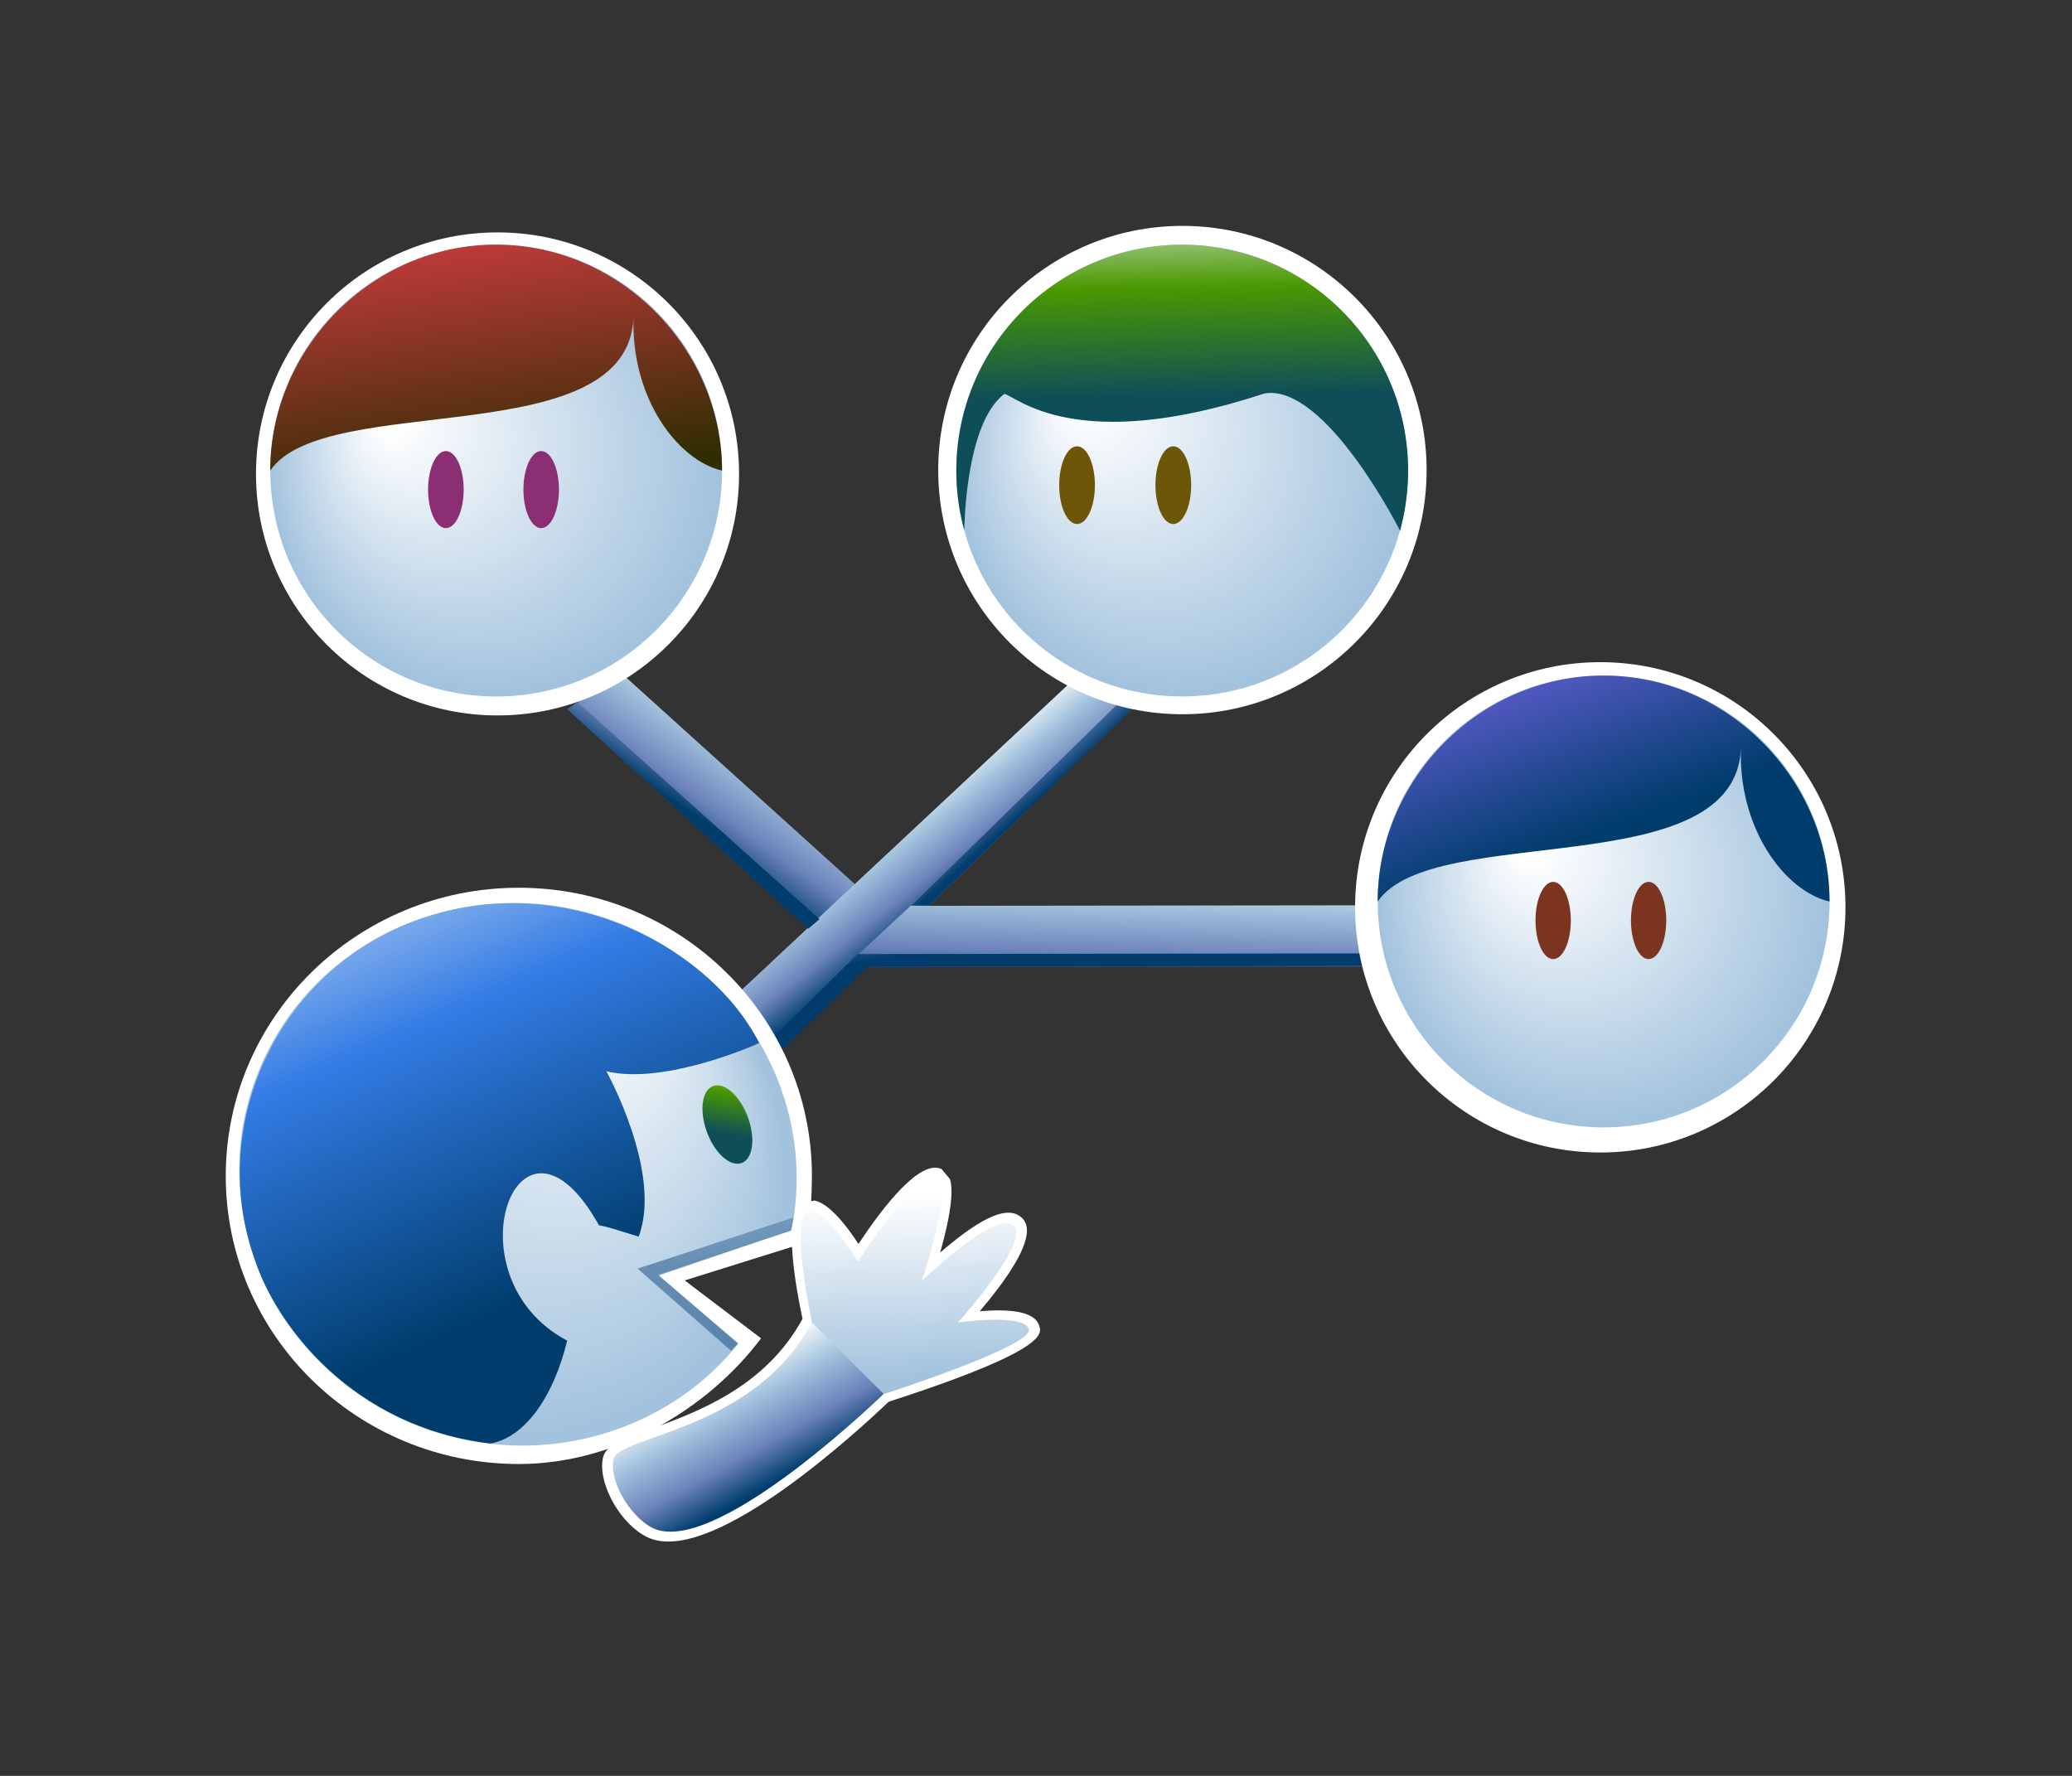 <?xml version="1.0" encoding="UTF-8"?>
<svg xmlns="http://www.w3.org/2000/svg" xmlns:xlink="http://www.w3.org/1999/xlink" contentScriptType="text/ecmascript" width="42" baseProfile="tiny" zoomAndPan="magnify" contentStyleType="text/css" viewBox="0 0 42 36" height="36" preserveAspectRatio="xMidYMid meet" version="1.1">
    <rect x="0" y="0" width="42" height="36" fill="#333333" stroke="none"/>
    <g>
        <g>
            <linearGradient x1="-848.51" gradientTransform="matrix(2.381 0 0 -2.381 2036.222 3020.978)" y1="1262.529" x2="-849.236" gradientUnits="userSpaceOnUse" y2="1261.504" xlink:type="simple" xlink:actuate="onLoad" id="XMLID_19_" xlink:show="other">
                <stop stop-color="#ffffff" offset="0"/>
                <stop stop-color="#a2c2dd" offset="0.35"/>
                <stop stop-color="#6c83bb" offset="0.7"/>
                <stop stop-color="#003d6d" offset="1"/>
            </linearGradient>
            <polygon fill="url(#XMLID_19_)" points="17.227,19.598 11.543,14.407 12.452,13.517 18.147,18.662   "/>
            <linearGradient x1="-847.591" gradientTransform="matrix(2.381 0 0 -2.381 2036.222 3020.978)" y1="1261.929" x2="-847.008" gradientUnits="userSpaceOnUse" y2="1261.186" xlink:type="simple" xlink:actuate="onLoad" id="XMLID_20_" xlink:show="other">
                <stop stop-color="#ffffff" offset="0"/>
                <stop stop-color="#a2c2dd" offset="0.35"/>
                <stop stop-color="#6c83bb" offset="0.7"/>
                <stop stop-color="#003d6d" offset="1"/>
            </linearGradient>
            <polygon fill="url(#XMLID_20_)" points="23.327,13.986 15.541,21.572 14.425,20.635 22.478,13.105   "/>
            <linearGradient x1="-846.968" gradientTransform="matrix(2.381 0 0 -2.381 2036.222 3020.978)" y1="1262.547" x2="-846.415" gradientUnits="userSpaceOnUse" y2="1261.93" xlink:type="simple" xlink:actuate="onLoad" id="XMLID_21_" xlink:show="other">
                <stop stop-color="#ffffff" offset="0"/>
                <stop stop-color="#a2c2dd" offset="0.35"/>
                <stop stop-color="#6c83bb" offset="0.7"/>
                <stop stop-color="#003d6d" offset="1"/>
            </linearGradient>
            <polygon fill="url(#XMLID_21_)" points="18.833,18.351 18.482,18.351 22.879,14.052 23.182,14.148   "/>
            <linearGradient x1="-845.442" gradientTransform="matrix(2.381 0 0 -2.381 2036.222 3020.978)" y1="1261.469" x2="-845.476" gradientUnits="userSpaceOnUse" y2="1260.3" xlink:type="simple" xlink:actuate="onLoad" id="XMLID_22_" xlink:show="other">
                <stop stop-color="#ffffff" offset="0"/>
                <stop stop-color="#a2c2dd" offset="0.35"/>
                <stop stop-color="#6c83bb" offset="0.7"/>
                <stop stop-color="#003d6d" offset="1"/>
            </linearGradient>
            <polygon fill="url(#XMLID_22_)" points="29.278,19.591 17.128,19.598 18.458,18.363 29.278,18.35   "/>
            <linearGradient x1="-848.776" gradientTransform="matrix(2.381 0 0 -2.381 2036.222 3020.978)" y1="1262.694" x2="-849.321" gradientUnits="userSpaceOnUse" y2="1261.862" xlink:type="simple" xlink:actuate="onLoad" id="XMLID_23_" xlink:show="other">
                <stop stop-color="#ffffff" offset="0"/>
                <stop stop-color="#a2c2dd" offset="0.35"/>
                <stop stop-color="#6c83bb" offset="0.7"/>
                <stop stop-color="#003d6d" offset="1"/>
            </linearGradient>
            <polygon fill="url(#XMLID_23_)" points="11.498,14.376 16.383,18.828 16.611,18.633 11.703,14.231   "/>
            <linearGradient x1="-846.198" gradientTransform="matrix(2.381 0 0 -2.381 2036.222 3020.978)" y1="1262.304" x2="-845.94" gradientUnits="userSpaceOnUse" y2="1260.948" xlink:type="simple" xlink:actuate="onLoad" id="XMLID_24_" xlink:show="other">
                <stop stop-color="#ffffff" offset="0"/>
                <stop stop-color="#a2c2dd" offset="0.35"/>
                <stop stop-color="#6c83bb" offset="0.7"/>
                <stop stop-color="#003d6d" offset="1"/>
            </linearGradient>
            <polygon fill="url(#XMLID_24_)" points="15.595,21.534 17.584,19.598 29.328,19.58 29.328,19.325 17.383,19.34 15.428,21.274       "/>
            <circle fill="#ffffff" r="4.896" cx="10.085" cy="9.607"/>
            <circle fill="#ffffff" r="4.95" cx="23.968" cy="9.529"/>
            <circle fill="#ffffff" r="4.97" cx="32.438" cy="18.393"/>
            <path fill="#ffffff" d="M 16.458 23.839 C 16.458 24.166 16.425 24.864 16.372 25.176 L 13.879 25.956 L 15.427 27.13 C 14.346 28.57 12.478 29.678 10.517 29.678 C 7.237 29.678 4.576 27.064 4.576 23.839 C 4.576 20.611 7.237 17.996 10.517 17.996 C 13.797 17.998 16.458 20.613 16.458 23.839 z "/>
            <path fill="#ffffff" d="M 17.401 25.217 C 17.187 24.886 16.822 24.399 16.509 24.336 L 16.234 24.399 C 16.1 24.503 16.05 24.769 16.05 25.098 C 16.05 25.604 16.166 26.256 16.267 26.735 C 15.512 28.125 14.11 28.635 13.176 28.972 C 12.604 29.177 12.259 29.299 12.217 29.576 C 12.209 29.617 12.205 29.665 12.205 29.714 C 12.205 30.279 12.704 31.032 13.227 31.203 C 14.55 31.629 17.385 29.015 18.012 28.417 C 20.776 27.521 21.082 27.148 21.082 26.959 C 21.082 26.929 21.073 26.903 21.067 26.881 C 20.975 26.556 20.39 26.538 19.86 26.581 C 20.361 25.989 20.816 25.347 20.816 24.947 C 20.816 24.842 20.785 24.754 20.712 24.685 C 20.383 24.38 19.743 24.805 19.057 25.391 C 19.169 24.995 19.287 24.503 19.287 24.155 C 19.287 24.053 19.277 23.966 19.255 23.901 L 19.087 23.699 C 18.643 23.492 17.896 24.472 17.401 25.217 z M 17.546 25.638 C 18.227 24.571 18.799 24.015 18.949 24.023 C 19.043 24.212 18.655 25.593 18.542 25.851 C 18.51 25.926 18.53 26.024 18.596 26.074 C 18.685 26.138 18.767 26.083 18.861 26.011 C 18.86 26.011 18.86 26.013 18.859 26.015 C 18.86 26.015 18.861 26.011 18.861 26.011 C 18.894 25.985 18.915 25.987 18.957 25.948 C 20.26 24.776 20.465 24.939 20.473 24.946 C 20.527 25.113 19.989 25.925 19.314 26.675 C 19.264 26.731 19.253 26.812 19.29 26.874 C 19.326 26.941 19.398 26.979 19.472 26.968 C 19.978 26.896 20.484 26.901 20.66 26.968 C 20.342 27.209 19.037 27.714 17.875 28.087 C 17.849 28.096 17.824 28.108 17.804 28.126 C 16.594 29.287 14.293 31.173 13.34 30.865 C 12.943 30.734 12.502 30.032 12.569 29.631 C 12.611 29.554 12.99 29.418 13.297 29.309 C 14.235 28.97 15.802 28.406 16.615 26.862 C 16.636 26.825 16.64 26.783 16.632 26.741 C 16.425 25.781 16.343 24.817 16.458 24.678 C 16.569 24.688 16.953 25.139 17.247 25.636 C 17.277 25.688 17.334 25.722 17.396 25.722 C 17.455 25.719 17.513 25.692 17.546 25.638 z "/>
            <linearGradient x1="-849.126" gradientTransform="matrix(2.381 0 0 -2.381 2036.222 3020.978)" y1="1257.109" x2="-848.594" gradientUnits="userSpaceOnUse" y2="1256.164" xlink:type="simple" xlink:actuate="onLoad" id="XMLID_25_" xlink:show="other">
                <stop stop-color="#ffffff" offset="0"/>
                <stop stop-color="#a2c2dd" offset="0.35"/>
                <stop stop-color="#6c83bb" offset="0.7"/>
                <stop stop-color="#003d6d" offset="1"/>
            </linearGradient>
            <path fill="url(#XMLID_25_)" d="M 17.958 28.213 C 17.958 28.213 14.657 31.443 13.315 31.01 C 12.856 30.858 12.349 30.091 12.432 29.592 C 12.513 29.093 15.346 29.017 16.494 26.735 L 17.958 28.213 z "/>
            <linearGradient x1="-847.466" gradientTransform="matrix(2.381 0 0 -2.381 2036.222 3020.978)" y1="1258.687" x2="-847.386" gradientUnits="userSpaceOnUse" y2="1257.049" xlink:type="simple" xlink:actuate="onLoad" id="XMLID_26_" xlink:show="other">
                <stop stop-color="#ffffff" offset="0"/>
                <stop stop-color="#ffffff" offset="0.05"/>
                <stop stop-color="#a2c2dd" offset="1"/>
            </linearGradient>
            <path fill="url(#XMLID_26_)" d="M 16.459 26.81 C 16.459 26.81 16.032 24.829 16.344 24.583 C 16.662 24.338 17.389 25.573 17.389 25.573 C 17.835 24.875 18.666 23.759 18.99 23.908 C 19.317 24.054 18.72 25.888 18.682 25.956 C 18.648 26.026 20.165 24.493 20.554 24.853 C 20.895 25.166 19.418 26.809 19.418 26.809 C 19.418 26.809 20.761 26.614 20.855 26.947 C 20.954 27.282 17.915 28.26 17.915 28.26 L 16.459 26.81 z "/>
            <radialGradient gradientTransform="matrix(2.381 0 0 -2.381 2036.222 3020.978)" id="XMLID_27_" gradientUnits="userSpaceOnUse" xlink:show="other" xlink:type="simple" r="1.923" cx="-845.15" fx="-846.044" cy="1264.804" fy="1265.386" xlink:actuate="onLoad">
                <stop stop-color="#ffffff" offset="0"/>
                <stop stop-color="#ffffff" offset="0.05"/>
                <stop stop-color="#a2c2dd" offset="1"/>
            </radialGradient>
            <path fill="url(#XMLID_27_)" d="M 28.541 9.539 C 28.541 12.069 26.492 14.118 23.961 14.118 C 21.432 14.118 19.384 12.069 19.384 9.539 C 19.384 7.009 21.432 4.959 23.961 4.959 C 26.492 4.96 28.541 7.01 28.541 9.539 z "/>
            <linearGradient x1="-845.191" gradientTransform="matrix(2.381 0 0 -2.381 2036.222 3020.978)" y1="1267.152" x2="-845.157" gradientUnits="userSpaceOnUse" y2="1265.295" xlink:type="simple" xlink:actuate="onLoad" id="XMLID_28_" xlink:show="other">
                <stop stop-color="#e6eef4" offset="0"/>
                <stop stop-color="#4a9900" offset="0.44"/>
                <stop stop-color="#0e4e58" offset="0.94"/>
                <stop stop-color="#0e4e58" offset="1"/>
            </linearGradient>
            <path fill="url(#XMLID_28_)" d="M 25.63 7.976 C 21.805 9.238 20.61 8.037 20.359 7.985 C 19.557 8.585 19.547 10.748 19.547 10.748 C 19.439 10.363 19.385 9.958 19.385 9.541 C 19.385 7.011 21.435 4.961 23.962 4.961 C 26.493 4.961 28.543 7.011 28.543 9.541 C 28.543 9.962 28.484 10.37 28.38 10.76 C 28.381 10.76 26.87 7.765 25.63 7.976 z "/>
            <ellipse rx="0.362" ry="0.788" fill="#6d5607" cx="21.832" cy="9.835"/>
            <ellipse rx="0.362" ry="0.788" fill="#6d5607" cx="23.783" cy="9.835"/>
            <radialGradient gradientTransform="matrix(2.381 0 0 -2.381 2036.222 3020.978)" id="XMLID_29_" gradientUnits="userSpaceOnUse" xlink:show="other" xlink:type="simple" r="1.925" cx="-850.989" fx="-851.952" cy="1264.804" fy="1265.226" xlink:actuate="onLoad">
                <stop stop-color="#ffffff" offset="0"/>
                <stop stop-color="#ffffff" offset="0.05"/>
                <stop stop-color="#a2c2dd" offset="1"/>
            </radialGradient>
            <circle fill="url(#XMLID_29_)" r="4.579" cx="10.058" cy="9.54"/>
            <linearGradient x1="-851.462" gradientTransform="matrix(2.381 0 0 -2.381 2036.222 3020.978)" y1="1268.524" x2="-850.934" gradientUnits="userSpaceOnUse" y2="1264.428" xlink:type="simple" xlink:actuate="onLoad" id="XMLID_30_" xlink:show="other">
                <stop stop-color="#e6eef4" offset="0"/>
                <stop stop-color="#c03a3a" offset="0.44"/>
                <stop stop-color="#302d02" offset="0.94"/>
                <stop stop-color="#302d02" offset="1"/>
            </linearGradient>
            <path fill="url(#XMLID_30_)" d="M 12.843 6.404 C 12.778 9.219 6.597 7.903 5.477 9.539 C 5.477 7.08 7.527 4.959 10.055 4.959 C 12.585 4.959 14.636 7.085 14.636 9.539 C 13.729 9.331 12.777 8.052 12.843 6.404 z "/>
            <ellipse rx="0.361" ry="0.781" fill="#8b2e74" cx="9.038" cy="9.925"/>
            <ellipse rx="0.36" ry="0.781" fill="#8b2e74" cx="10.97" cy="9.925"/>
            <radialGradient gradientTransform="matrix(2.381 0 0 -2.381 2036.222 3020.978)" id="XMLID_31_" gradientUnits="userSpaceOnUse" xlink:show="other" xlink:type="simple" r="1.923" cx="-841.561" fx="-842.219" cy="1261.136" fy="1261.591" xlink:actuate="onLoad">
                <stop stop-color="#ffffff" offset="0"/>
                <stop stop-color="#ffffff" offset="0.05"/>
                <stop stop-color="#a2c2dd" offset="1"/>
            </radialGradient>
            <circle fill="url(#XMLID_31_)" r="4.58" cx="32.506" cy="18.274"/>
            <linearGradient x1="-842.654" gradientTransform="matrix(2.381 0 0 -2.381 2036.222 3020.978)" y1="1264.214" x2="-841.641" gradientUnits="userSpaceOnUse" y2="1261.516" xlink:type="simple" xlink:actuate="onLoad" id="XMLID_32_" xlink:show="other">
                <stop stop-color="#e6eef4" offset="0"/>
                <stop stop-color="#575ac6" offset="0.44"/>
                <stop stop-color="#003d6d" offset="0.94"/>
                <stop stop-color="#003d6d" offset="1"/>
            </linearGradient>
            <path fill="url(#XMLID_32_)" d="M 35.29 15.138 C 35.223 17.954 29.045 16.636 27.926 18.276 C 27.926 15.817 29.975 13.695 32.506 13.695 C 35.036 13.695 37.085 15.822 37.085 18.276 C 36.176 18.066 35.223 16.786 35.29 15.138 z "/>
            <ellipse rx="0.358" ry="0.783" fill="#7b341f" cx="31.483" cy="18.66"/>
            <path fill="#7b341f" d="M 33.419 17.877 C 33.616 17.877 33.775 18.228 33.775 18.658 C 33.775 19.091 33.616 19.442 33.419 19.442 C 33.219 19.442 33.06 19.09 33.06 18.658 C 33.06 18.228 33.219 17.877 33.419 17.877 z "/>
            <radialGradient gradientTransform="matrix(2.381 0 0 -2.381 2036.222 3020.978)" id="XMLID_33_" gradientUnits="userSpaceOnUse" xlink:show="other" xlink:type="simple" r="2.285" cx="-850.804" fx="-849.95" cy="1258.812" fy="1260.625" xlink:actuate="onLoad">
                <stop stop-color="#ffffff" offset="0"/>
                <stop stop-color="#ffffff" offset="0.05"/>
                <stop stop-color="#a2c2dd" offset="1"/>
            </radialGradient>
            <path fill="url(#XMLID_33_)" d="M 8.625 18.589 C 11.568 17.626 14.792 19.181 15.829 22.061 C 16.177 23.027 16.231 24.021 16.04 24.949 L 15.3 25.19 L 13.331 25.838 L 14.916 27.186 L 14.97 27.233 C 14.328 28.036 13.442 28.671 12.374 29.02 C 9.432 29.982 6.208 28.427 5.172 25.549 C 4.135 22.666 5.682 19.553 8.625 18.589 z "/>
            <linearGradient x1="-848.924" gradientTransform="matrix(2.381 0 0 -2.381 2036.222 3020.978)" y1="1259.794" x2="-849.046" gradientUnits="userSpaceOnUse" y2="1259.084" xlink:type="simple" xlink:actuate="onLoad" id="XMLID_34_" xlink:show="other">
                <stop stop-color="#e6eef4" offset="0"/>
                <stop stop-color="#4a9900" offset="0.44"/>
                <stop stop-color="#0e4e58" offset="0.94"/>
                <stop stop-color="#0e4e58" offset="1"/>
            </linearGradient>
            <path fill="url(#XMLID_34_)" d="M 14.325 22.935 C 14.478 23.367 14.794 23.656 15.026 23.579 C 15.258 23.504 15.319 23.092 15.164 22.66 C 15.01 22.228 14.694 21.934 14.462 22.014 C 14.231 22.089 14.169 22.5 14.325 22.935 z "/>
            <linearGradient x1="-849.064" gradientTransform="matrix(2.381 0 0 -2.381 2036.222 3020.978)" y1="1259.033" x2="-849.14" gradientUnits="userSpaceOnUse" y2="1257.961" xlink:type="simple" xlink:actuate="onLoad" id="XMLID_35_" xlink:show="other">
                <stop stop-color="#87a8cb" offset="0"/>
                <stop stop-color="#235487" offset="1"/>
            </linearGradient>
            <polygon fill="url(#XMLID_35_)" fill-opacity="0.56" points="16.034,24.942 13.354,25.854 14.956,27.237 14.819,27.383     12.925,25.717 16.085,24.68   "/>
            <linearGradient x1="-852.288" gradientTransform="matrix(2.381 0 0 -2.381 2036.222 3020.978)" y1="1262.133" x2="-850.269" gradientUnits="userSpaceOnUse" y2="1257.585" xlink:type="simple" xlink:actuate="onLoad" id="XMLID_36_" xlink:show="other">
                <stop stop-color="#e6eef4" offset="0"/>
                <stop stop-color="#337ce5" offset="0.44"/>
                <stop stop-color="#003d6d" offset="0.94"/>
                <stop stop-color="#003d6d" offset="1"/>
            </linearGradient>
            <path fill="url(#XMLID_36_)" d="M 12.292 21.717 C 13.487 22.005 15.399 21.146 15.387 21.143 C 14.463 19.289 11.568 17.629 8.624 18.593 C 5.682 19.555 4.165 22.758 5.17 25.551 C 5.601 26.858 7.144 28.93 9.942 29.262 C 10.63 29.142 11.215 28.335 11.497 27.177 C 9.046 25.88 10.51 21.909 12.141 24.839 C 12.35 24.877 12.376 24.895 12.946 25.068 C 13.434 23.771 12.292 21.717 12.292 21.717 z "/>
        </g>
        <rect width="42" fill="none" height="36"/>
    </g>
</svg>
